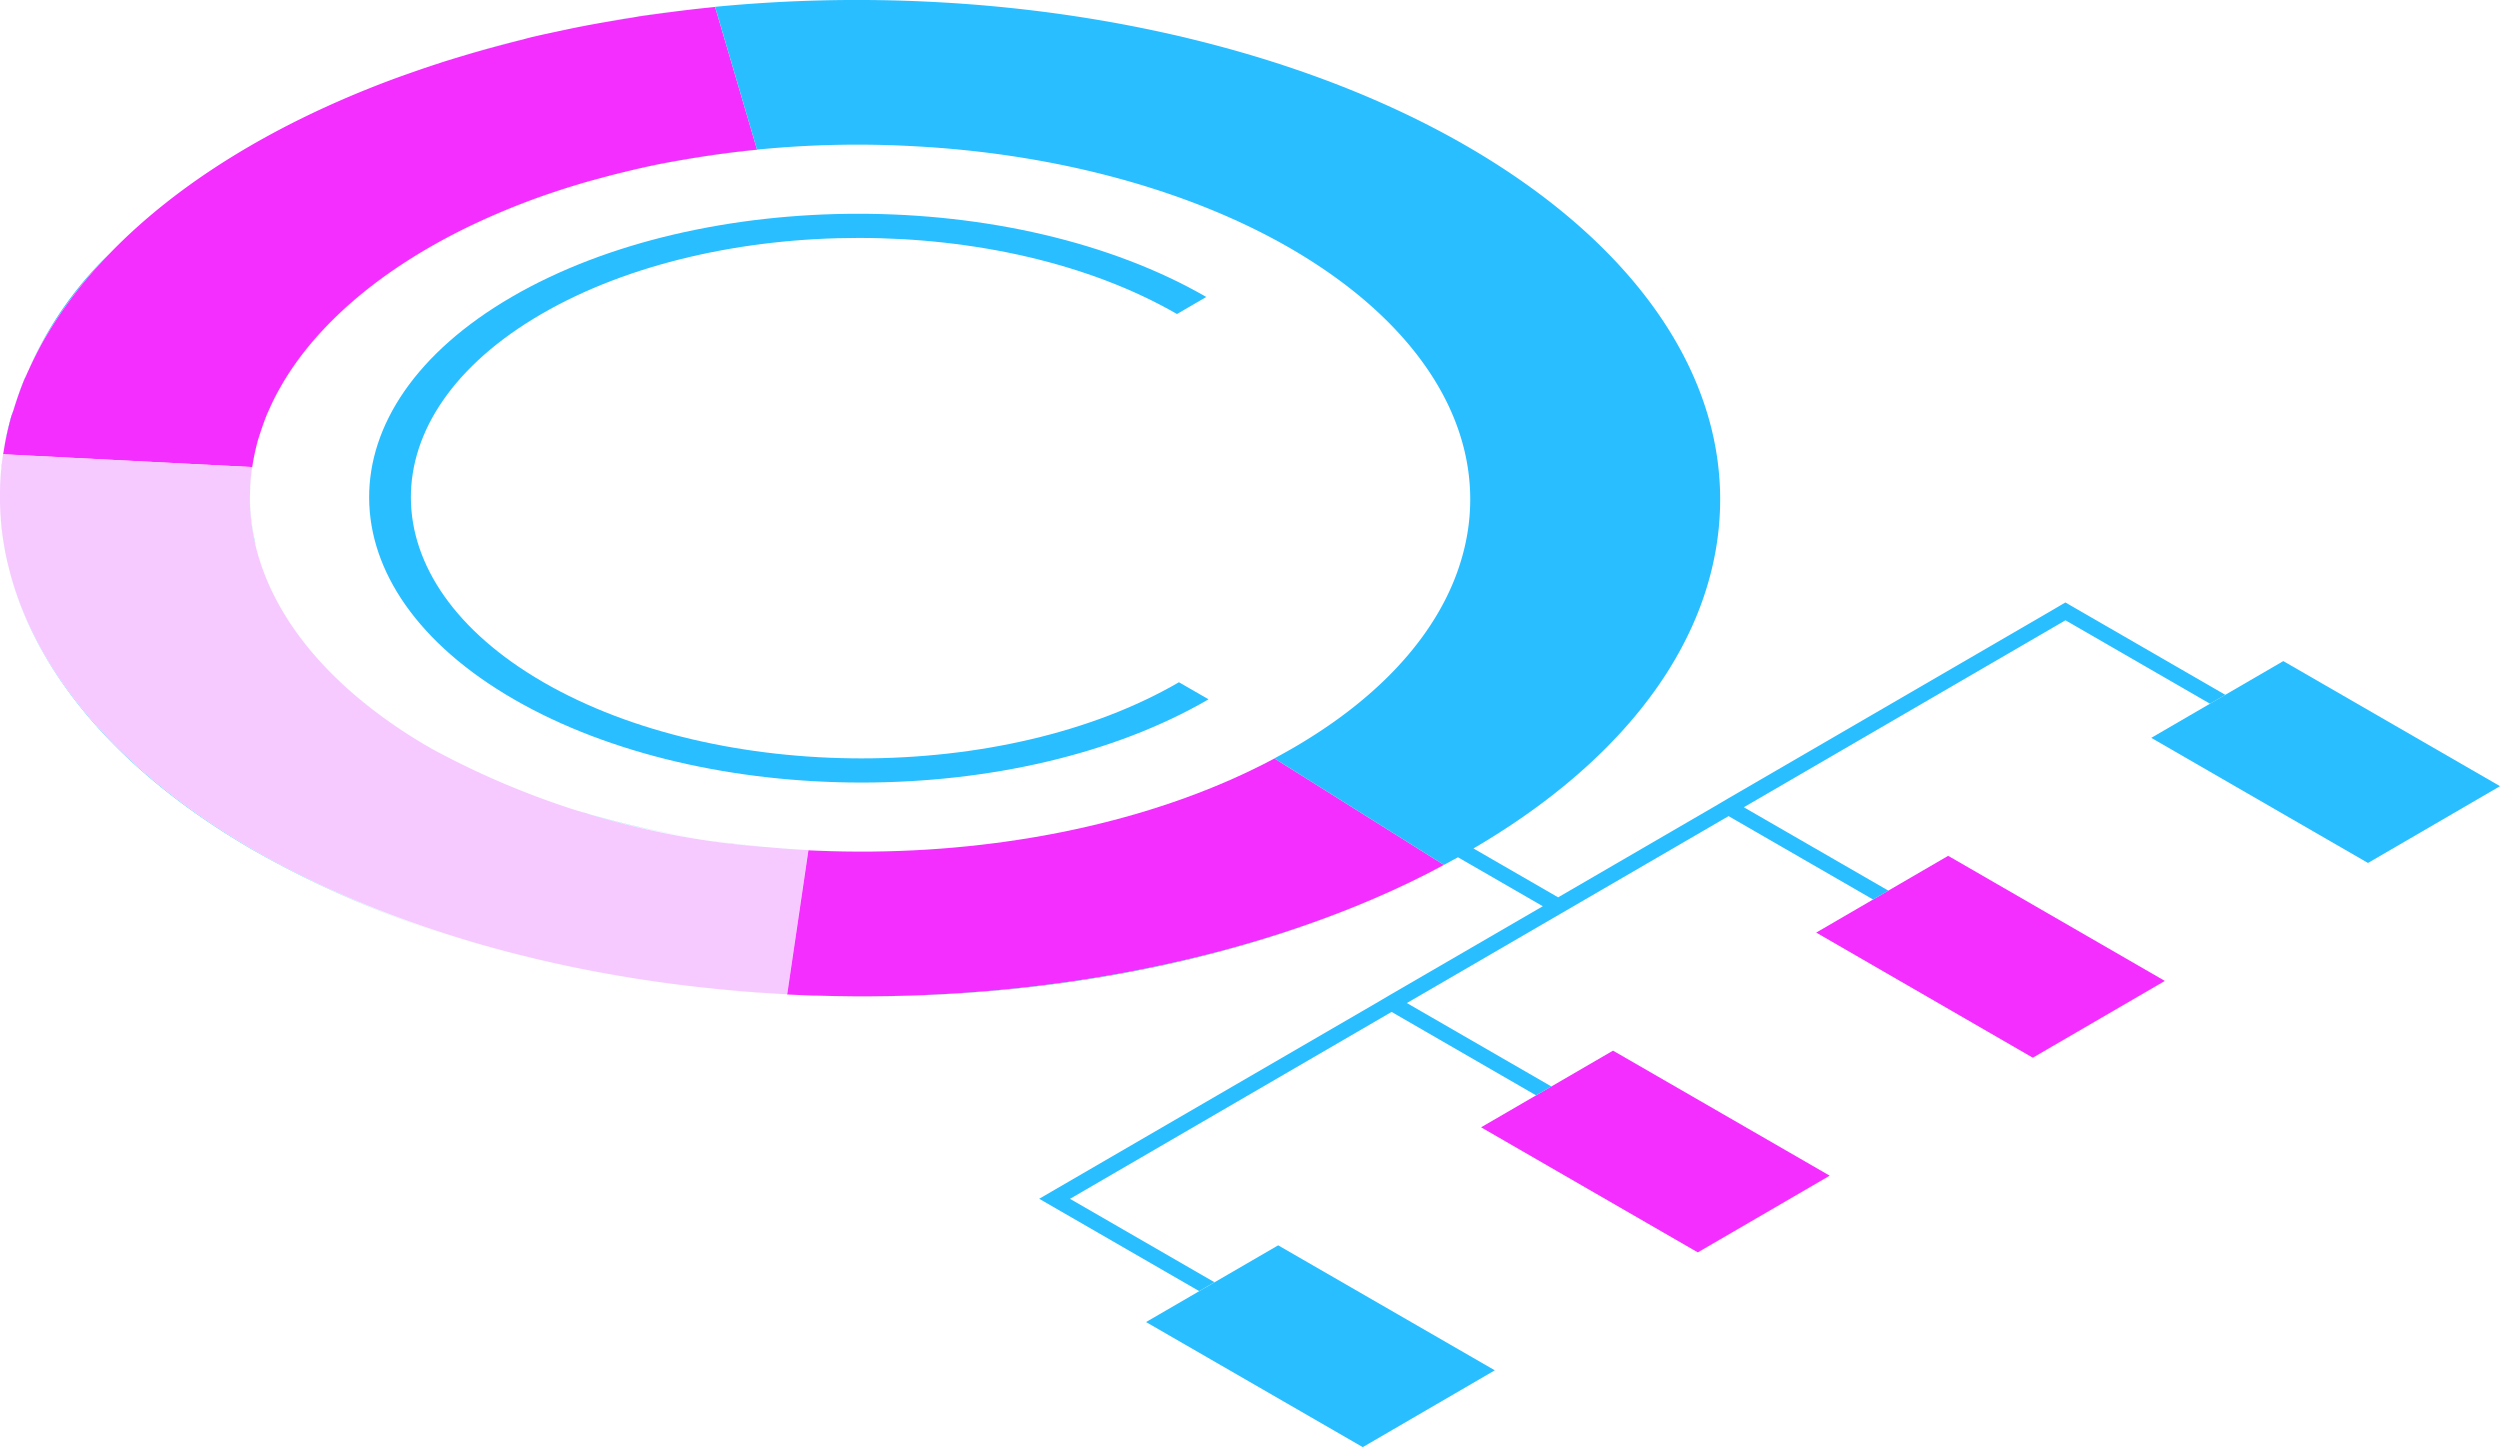 <svg xmlns="http://www.w3.org/2000/svg" width="174.195" height="100.832" viewBox="0 0 174.195 100.832"><defs><style>.a{mix-blend-mode:screen;}.a,.e{isolation:isolate;}.b{fill:#29beff;}.c{fill:#f42eff;}.d{fill:#4beeff;}.f{fill:#f6caff;}</style></defs><g class="a" transform="translate(0)"><g transform="translate(32.641 12.558)"><path class="b" d="M9123.543,1408.868c-.677.217-1.351.445-2,.677l-.538.2c-1.444.545-2.837,1.142-4.155,1.78a53.327,53.327,0,0,1,8.635-3.238c-.333.093-.67.187-1,.289S9123.857,1408.769,9123.543,1408.868Z" transform="translate(-9116.852 -1408.286)"/></g><g transform="translate(0.275 17.654)"><path class="b" d="M9028.445,1433.156c-.054.19-.136.377-.192.566a22.827,22.827,0,0,0-.5,2.24,25.725,25.725,0,0,1,7.374-13.647,30.479,30.479,0,0,0-4.552,5.967c-.04.074-.092.153-.133.229-.395.707-.745,1.425-1.071,2.15-.062.154-.136.3-.208.461C9028.895,1431.795,9028.658,1432.473,9028.445,1433.156Z" transform="translate(-9027.758 -1422.315)"/></g><g transform="translate(30.996 2.718)"><path class="b" d="M9116,1381.687c-.838.224-1.655.45-2.455.693-.414.122-.816.25-1.219.377q2.688-.859,5.533-1.558c-.06.017-.117.035-.173.048C9117.115,1381.389,9116.555,1381.541,9116,1381.687Z" transform="translate(-9112.325 -1381.2)"/></g><g transform="translate(42.195 1.181)"><path class="b" d="M9145.2,1376.968l-.237.044c-.606.094-1.208.2-1.811.3C9143.832,1377.188,9144.515,1377.075,9145.2,1376.968Z" transform="translate(-9143.152 -1376.968)"/></g><g transform="translate(44.522 0.65)"><path class="b" d="M9153.209,1375.506c-1.222.145-2.434.31-3.65.5v-.009Q9151.362,1375.718,9153.209,1375.506Z" transform="translate(-9149.559 -1375.506)"/></g><g transform="translate(50.666 68.99)"><path class="c" d="M9169.426,1563.862c.189.009.382.025.576.035.216.01.435.023.655.035-1.408-.072-2.806-.174-4.184-.3.949.086,1.9.159,2.872.223C9169.371,1563.86,9169.4,1563.86,9169.426,1563.862Z" transform="translate(-9166.474 -1563.633)"/></g><g transform="translate(31.565 65.235)"><path class="c" d="M9113.917,1553.3c.13.042.266.084.4.125,1.632.5,3.3.964,5.023,1.375-1.87-.447-3.684-.953-5.449-1.507A.148.148,0,0,1,9113.917,1553.3Z" transform="translate(-9113.89 -1553.295)"/></g><g transform="translate(0.156 31.657)"><path class="c" d="M9027.458,1461.108c.014-.083.023-.162.032-.244-.019.158-.043.318-.06.476a1.439,1.439,0,0,1,.017-.144C9027.451,1461.165,9027.455,1461.14,9027.458,1461.108Z" transform="translate(-9027.431 -1460.864)"/></g><g transform="translate(0.02 33.613)"><path class="c" d="M9027.055,1466.359c0-.038,0-.073.007-.112C9027.06,1466.285,9027.057,1466.321,9027.055,1466.359Z" transform="translate(-9027.055 -1466.247)"/></g><g transform="translate(0.006 33.725)"><path class="c" d="M9027.028,1466.612a.415.415,0,0,1,0,.049c0,.067,0,.133-.006.2v.026a.289.289,0,0,0,0,.061c0-.131.011-.258.013-.393Z" transform="translate(-9027.016 -1466.555)"/></g><g transform="translate(0.003 34.156)"><path class="c" d="M9027.008,1467.867v.26c0-.128,0-.254,0-.386C9027.01,1467.785,9027.01,1467.825,9027.008,1467.867Z" transform="translate(-9027.008 -1467.741)"/></g><g transform="translate(0.003 34.669)"><path class="c" d="M9027.008,1469.25v.009c0,.087,0,.16,0,.24h0v.057c0-.132,0-.268,0-.4Z" transform="translate(-9027.008 -1469.154)"/></g><g transform="translate(0.101 36.62)"><path class="c" d="M9027.281,1474.566a.145.145,0,0,0,0-.04c.013.125.027.251.042.378,0-.019,0-.035-.006-.049a.21.21,0,0,1,0-.049c-.009-.065-.018-.128-.021-.193A.252.252,0,0,0,9027.281,1474.566Z" transform="translate(-9027.277 -1474.526)"/></g><g transform="translate(0.142 36.999)"><path class="c" d="M9027.405,1475.69c0-.044-.009-.082-.015-.122C9027.4,1475.607,9027.4,1475.646,9027.405,1475.69Z" transform="translate(-9027.391 -1475.568)"/></g><g transform="translate(0.223 37.611)"><path class="c" d="M9027.637,1477.411a.124.124,0,0,1,.007.035c.006.055.018.109.028.165-.022-.118-.041-.239-.061-.357C9027.622,1477.305,9027.631,1477.359,9027.637,1477.411Z" transform="translate(-9027.611 -1477.253)"/></g><g transform="translate(1.134 41.325)"><path class="c" d="M9030.158,1487.585c-.015-.037-.025-.075-.036-.11C9030.133,1487.51,9030.144,1487.548,9030.158,1487.585Z" transform="translate(-9030.122 -1487.476)"/></g><g transform="translate(1.169 41.434)"><path class="c" d="M9030.334,1488.1c-.04-.108-.079-.216-.117-.325C9030.255,1487.887,9030.294,1487.995,9030.334,1488.1Z" transform="translate(-9030.217 -1487.778)"/></g><g transform="translate(2.048 43.605)"><path class="c" d="M9032.7,1493.892c-.024-.047-.044-.1-.065-.139C9032.66,1493.8,9032.68,1493.845,9032.7,1493.892Z" transform="translate(-9032.639 -1493.753)"/></g><g transform="translate(2.265 44.049)"><path class="c" d="M9033.293,1495.1c-.021-.042-.041-.083-.057-.12C9033.252,1495.012,9033.271,1495.053,9033.293,1495.1Z" transform="translate(-9033.236 -1494.975)"/></g><g transform="translate(3.316 45.976)"><path class="c" d="M9036.354,1500.653c-.078-.124-.154-.248-.228-.371C9036.2,1500.4,9036.275,1500.529,9036.354,1500.653Z" transform="translate(-9036.126 -1500.281)"/></g><g transform="translate(3.818 46.781)"><path class="c" d="M9037.6,1502.633c-.028-.048-.058-.093-.087-.137C9037.539,1502.54,9037.568,1502.585,9037.6,1502.633Z" transform="translate(-9037.51 -1502.497)"/></g><g transform="translate(3.905 46.918)"><path class="c" d="M9037.929,1503.141c-.062-.088-.12-.178-.181-.268C9037.809,1502.963,9037.866,1503.053,9037.929,1503.141Z" transform="translate(-9037.748 -1502.873)"/></g><g transform="translate(6.899 50.755)"><path class="c" d="M9046.2,1513.667l-.21-.232Z" transform="translate(-9045.99 -1513.435)"/></g><g transform="translate(11.584 55.104)"><path class="c" d="M9059.205,1525.657c-.108-.084-.211-.167-.317-.251C9058.994,1525.49,9059.1,1525.573,9059.205,1525.657Z" transform="translate(-9058.888 -1525.406)"/></g><g transform="translate(12.521 55.828)"><path class="c" d="M9061.783,1527.632c-.1-.077-.211-.157-.314-.232C9061.572,1527.475,9061.679,1527.555,9061.783,1527.632Z" transform="translate(-9061.469 -1527.4)"/></g><g transform="translate(13.429 56.495)"><path class="c" d="M9064.047,1529.29c-.03-.017-.056-.038-.081-.054C9063.991,1529.252,9064.017,1529.272,9064.047,1529.29Z" transform="translate(-9063.966 -1529.236)"/></g><g transform="translate(13.508 56.549)"><path class="c" d="M9064.571,1529.661c-.131-.1-.261-.186-.389-.277C9064.311,1529.475,9064.44,1529.565,9064.571,1529.661Z" transform="translate(-9064.183 -1529.384)"/></g><g transform="translate(14.059 56.936)"><path class="c" d="M9066.02,1530.67l-.317-.22Z" transform="translate(-9065.702 -1530.45)"/></g><g transform="translate(19.243 60.1)"><path class="c" d="M9080.1,1539.229c-.041-.023-.088-.045-.131-.069C9080.016,1539.184,9080.063,1539.205,9080.1,1539.229Z" transform="translate(-9079.973 -1539.159)"/></g><g transform="translate(25.171 62.912)"><path class="c" d="M9097.1,1547.233c-.269-.107-.54-.219-.81-.331C9096.558,1547.013,9096.829,1547.125,9097.1,1547.233Z" transform="translate(-9096.288 -1546.902)"/></g><g transform="translate(26.842 63.584)"><path class="c" d="M9101.013,1548.8c-.037-.018-.086-.034-.124-.048C9100.927,1548.765,9100.976,1548.781,9101.013,1548.8Z" transform="translate(-9100.889 -1548.751)"/></g><g transform="translate(27.785 63.942)"><path class="c" d="M9103.587,1549.772c-.037-.012-.07-.025-.1-.035C9103.517,1549.747,9103.55,1549.76,9103.587,1549.772Z" transform="translate(-9103.484 -1549.737)"/></g><g transform="translate(29.731 64.633)"><path class="c" d="M9109.653,1551.912c-.273-.09-.542-.181-.81-.274C9109.111,1551.731,9109.38,1551.822,9109.653,1551.912Z" transform="translate(-9108.844 -1551.638)"/></g><g transform="translate(31.501 65.216)"><path class="c" d="M9113.771,1553.26h0l-.058-.018A.181.181,0,0,1,9113.771,1553.26Z" transform="translate(-9113.717 -1553.243)"/></g><g transform="translate(37.039 66.749)"><path class="c" d="M9129.562,1557.609l-.6-.145Z" transform="translate(-9128.963 -1557.464)"/></g><g transform="translate(38.917 67.18)"><path class="c" d="M9134.235,1558.677c-.033-.01-.069-.016-.106-.028C9134.166,1558.661,9134.2,1558.667,9134.235,1558.677Z" transform="translate(-9134.129 -1558.65)"/></g><g transform="translate(40.332 67.482)"><path class="c" d="M9138.588,1559.591l-.562-.11Z" transform="translate(-9138.026 -1559.481)"/></g><g transform="translate(46.515 68.52)"><path class="c" d="M9155.577,1562.408l-.534-.068Z" transform="translate(-9155.043 -1562.34)"/></g><g transform="translate(47.049 68.589)"><path class="c" d="M9156.672,1562.549c-.053-.008-.105-.013-.158-.021C9156.566,1562.536,9156.619,1562.541,9156.672,1562.549Z" transform="translate(-9156.514 -1562.528)"/></g><g transform="translate(47.208 68.61)"><path class="c" d="M9157.478,1562.651l-.525-.064Z" transform="translate(-9156.952 -1562.587)"/></g><g transform="translate(47.734 68.674)"><path class="c" d="M9158.569,1562.786c-.053-.008-.113-.014-.169-.023C9158.456,1562.771,9158.517,1562.777,9158.569,1562.786Z" transform="translate(-9158.4 -1562.763)"/></g><g transform="translate(48.595 68.775)"><path class="c" d="M9161.313,1563.1l-.54-.061Z" transform="translate(-9160.773 -1563.042)"/></g><g transform="translate(31.426 52.915)"><path class="c" d="M9113.844,1519.556c-.111-.059-.221-.117-.335-.175C9113.623,1519.439,9113.732,1519.5,9113.844,1519.556Z" transform="translate(-9113.509 -1519.381)"/></g><g transform="translate(31.762 53.09)"><path class="c" d="M9114.721,1520.006c-.1-.048-.189-.093-.287-.142C9114.531,1519.913,9114.625,1519.958,9114.721,1520.006Z" transform="translate(-9114.434 -1519.864)"/></g><g transform="translate(35.549 54.83)"><path class="c" d="M9125.2,1524.792l-.345-.141Z" transform="translate(-9124.857 -1524.652)"/></g><g transform="translate(36.88 55.355)"><path class="c" d="M9128.89,1526.234c-.125-.047-.243-.093-.367-.136C9128.646,1526.141,9128.765,1526.188,9128.89,1526.234Z" transform="translate(-9128.522 -1526.098)"/></g><g transform="translate(38.632 55.981)"><path class="c" d="M9133.675,1527.931c-.114-.036-.219-.071-.33-.109C9133.456,1527.859,9133.561,1527.895,9133.675,1527.931Z" transform="translate(-9133.345 -1527.822)"/></g><g transform="translate(38.96 56.09)"><path class="c" d="M9134.622,1528.242c-.124-.037-.249-.081-.375-.12C9134.373,1528.161,9134.5,1528.2,9134.622,1528.242Z" transform="translate(-9134.247 -1528.122)"/></g><g transform="translate(45.116 57.767)"><path class="c" d="M9151.938,1532.894q-.371-.074-.745-.157Q9151.568,1532.821,9151.938,1532.894Z" transform="translate(-9151.193 -1532.738)"/></g><g transform="translate(49.192 58.523)"><path class="c" d="M9162.416,1534.819c1.394.209,2.813.386,4.26.515C9165.229,1535.2,9163.81,1535.028,9162.416,1534.819Z" transform="translate(-9162.416 -1534.819)"/></g><g transform="translate(79.852 86.772)"><path class="b" d="M9271.117,1621.291l-9.2,5.352-15.1-8.715,9.206-5.345Z" transform="translate(-9246.815 -1612.582)"/></g><g transform="translate(103.201 73.206)"><path class="c" d="M9335.379,1583.95l-9.19,5.344-15.1-8.715,9.192-5.341Z" transform="translate(-9311.091 -1575.237)"/></g><g transform="translate(149.896 46.065)"><path class="b" d="M9463.929,1509.24l-9.2,5.35-15.1-8.717,9.2-5.348Z" transform="translate(-9439.629 -1500.526)"/></g><g transform="translate(126.55 59.632)"><path class="c" d="M9399.658,1546.59l-9.2,5.349-15.092-8.717,9.194-5.348Z" transform="translate(-9375.366 -1537.873)"/></g><g transform="translate(28.699 51.342)"><path class="b" d="M9106,1515.052c.15.093.3.188.455.279C9106.3,1515.239,9106.151,1515.145,9106,1515.052Z" transform="translate(-9106.001 -1515.052)"/></g><g transform="translate(27.837 50.78)"><path class="b" d="M9103.629,1513.5c.077.052.153.1.228.154C9103.782,1513.605,9103.706,1513.555,9103.629,1513.5Z" transform="translate(-9103.629 -1513.503)"/></g><g transform="translate(27.439 50.508)"><path class="b" d="M9102.533,1512.756c.129.093.262.181.4.272C9102.795,1512.937,9102.662,1512.849,9102.533,1512.756Z" transform="translate(-9102.533 -1512.756)"/></g><g transform="translate(26.157 49.584)"><path class="b" d="M9099.006,1510.212c.155.116.311.236.476.353C9099.316,1510.448,9099.161,1510.328,9099.006,1510.212Z" transform="translate(-9099.006 -1510.212)"/></g><g transform="translate(26.059 49.507)"><path class="b" d="M9098.733,1510c.031.025.068.049.1.077C9098.8,1510.05,9098.765,1510.026,9098.733,1510Z" transform="translate(-9098.733 -1510.001)"/></g><g transform="translate(24.918 48.594)"><path class="b" d="M9095.592,1507.486q.554.464,1.14.914Q9096.144,1507.951,9095.592,1507.486Z" transform="translate(-9095.592 -1507.486)"/></g><g transform="translate(24.277 48.038)"><path class="b" d="M9093.828,1505.956c.039.03.074.065.111.092C9093.9,1506.021,9093.867,1505.986,9093.828,1505.956Z" transform="translate(-9093.828 -1505.956)"/></g><g transform="translate(19.896 42.917)"><path class="b" d="M9081.768,1491.86c.107.174.224.349.341.525C9081.991,1492.21,9081.875,1492.034,9081.768,1491.86Z" transform="translate(-9081.768 -1491.86)"/></g><g transform="translate(18.268 39.548)"><path class="b" d="M9077.289,1482.584c.065.174.125.345.2.516C9077.414,1482.929,9077.354,1482.758,9077.289,1482.584Z" transform="translate(-9077.289 -1482.584)"/></g><g transform="translate(18.074 38.95)"><path class="b" d="M9076.755,1480.939c.056.183.116.364.176.545C9076.871,1481.3,9076.811,1481.121,9076.755,1480.939Z" transform="translate(-9076.755 -1480.939)"/></g><g transform="translate(17.416 34.657)"><path class="d" d="M9074.945,1469.146c0,.066,0,.136,0,.2,0-.074,0-.151,0-.225A.061.061,0,0,1,9074.945,1469.146Z" transform="translate(-9074.942 -1469.122)"/></g><g transform="translate(17.417 34.681)"><path class="b" d="M9074.946,1469.388c0-.065,0-.135,0-.2v.2Z" transform="translate(-9074.945 -1469.187)"/></g><g transform="translate(17.416 34.335)"><path class="b" d="M9074.942,1468.442c0-.067,0-.138,0-.206,0,.1,0,.206,0,.308v-.047A.345.345,0,0,0,9074.942,1468.442Z" transform="translate(-9074.942 -1468.236)"/></g><g transform="translate(17.462 33.228)"><path class="d" d="M9075.094,1465.2a.228.228,0,0,1-.006.039c-.006.073-.014.145-.02.218.006-.094.018-.186.025-.276Z" transform="translate(-9075.068 -1465.186)"/></g><g transform="translate(17.462 33.285)"><path class="b" d="M9075.088,1465.345c-.006.074-.014.147-.02.22v0C9075.074,1465.49,9075.082,1465.418,9075.088,1465.345Z" transform="translate(-9075.068 -1465.345)"/></g><g transform="translate(17.453 33.573)"><path class="d" d="M9075.045,1466.136v0Z" transform="translate(-9075.045 -1466.136)"/></g><g transform="translate(17.453 33.506)"><path class="b" d="M9075.043,1466.019c0-.024.006-.047.009-.067,0,.032-.007.058-.009.088Z" transform="translate(-9075.043 -1465.952)"/></g><g transform="translate(17.497 32.888)"><path class="d" d="M9075.191,1464.259v.016c-.012.078-.021.154-.027.23.006-.085.016-.169.027-.253C9075.2,1464.254,9075.191,1464.257,9075.191,1464.259Z" transform="translate(-9075.164 -1464.251)"/></g><g transform="translate(17.488 32.911)"><path class="b" d="M9075.175,1464.315c-.014.078-.021.154-.027.23a.058.058,0,0,1-.008.034C9075.151,1464.49,9075.161,1464.4,9075.175,1464.315Z" transform="translate(-9075.14 -1464.315)"/></g><g transform="translate(17.485 33.175)"><path class="b" d="M9075.132,1465.094c0-.016,0-.037,0-.053,0,.023,0,.047,0,.071Z" transform="translate(-9075.132 -1465.041)"/></g><g transform="translate(17.523 32.546)"><path class="b" d="M9075.235,1463.651a0,0,0,0,1,0,.006c.016-.116.028-.229.046-.348C9075.264,1463.422,9075.252,1463.538,9075.235,1463.651Z" transform="translate(-9075.235 -1463.309)"/></g><g transform="translate(17.418 34.936)"><path class="d" d="M9074.949,1469.89v0Z" transform="translate(-9074.949 -1469.89)"/></g><g transform="translate(17.418 34.996)"><path class="d" d="M9074.952,1470.08a.13.13,0,0,1,0-.027c0,.076,0,.156.007.232C9074.957,1470.218,9074.954,1470.149,9074.952,1470.08Z" transform="translate(-9074.95 -1470.053)"/></g><g transform="translate(17.416 34.597)"><path class="d" d="M9074.942,1469v0Z" transform="translate(-9074.942 -1468.955)"/></g><g transform="translate(17.416 34.304)"><path class="d" d="M9074.945,1468.181c0,.068,0,.139,0,.206,0-.08,0-.159,0-.238Z" transform="translate(-9074.942 -1468.149)"/></g><g transform="translate(17.418 34.256)"><path class="d" d="M9074.95,1468.053v.012c0-.016,0-.032,0-.048C9074.95,1468.03,9074.952,1468.044,9074.95,1468.053Z" transform="translate(-9074.95 -1468.016)"/></g><g class="e"><g transform="translate(0.217 0.473)"><path class="c" d="M9044.975,1406.958l-.023.135-17.354-.888c.02-.117.04-.238.061-.357a21.255,21.255,0,0,1,.5-2.24c.055-.189.134-.375.19-.566q.313-1.025.721-2.034c.071-.156.146-.307.207-.461.327-.725.678-1.443,1.072-2.15.041-.077.092-.155.133-.229a30.533,30.533,0,0,1,4.552-5.968c4.712-4.874,11.438-9.043,19.692-12.12.233-.088.474-.172.707-.257.285-.1.563-.2.851-.3.606-.212,1.192-.406,1.784-.6.072-.023.147-.049.219-.072.437-.136.869-.27,1.314-.4.8-.244,1.616-.47,2.453-.694.559-.146,1.116-.3,1.688-.439.056-.013.113-.031.17-.048.168-.046.334-.091.508-.133.853-.2,1.716-.383,2.592-.567.161-.03.32-.071.487-.1.69-.139,1.387-.268,2.08-.387.6-.1,1.206-.207,1.811-.3l.238-.044.273-.049c1.221-.171,2.436-.337,3.658-.482.547-.063,1.095-.12,1.646-.177l2.926,9.949c-1.364.129-2.709.309-4.057.518-.957.154-1.909.317-2.845.5l-.18.039c-.548.112-1.08.234-1.615.359-.284.07-.571.139-.852.206-.4.1-.79.2-1.18.306-.25.068-.5.135-.743.2-.335.093-.672.188-1,.289s-.637.192-.949.293c-.675.217-1.351.445-2,.677-.188.069-.362.133-.539.2-1.444.545-2.836,1.142-4.155,1.78-5.975,2.9-10.521,6.721-13.025,11.049l-.091.163a15.577,15.577,0,0,0-.766,1.523c-.051.108-.1.222-.151.331-.188.465-.353.945-.51,1.423-.035.144-.1.283-.133.425A16.674,16.674,0,0,0,9044.975,1406.958Z" transform="translate(-9027.597 -1375.02)"/></g><g transform="translate(30.686 4.276)"><path class="b" d="M9111.688,1385.515c.032-.008.062-.017.092-.026-.1.032-.208.067-.311.1C9111.542,1385.564,9111.616,1385.538,9111.688,1385.515Z" transform="translate(-9111.47 -1385.489)"/></g><g transform="translate(0.151 32.134)"><path class="c" d="M9027.42,1462.191a.041.041,0,0,0-.006.019.185.185,0,0,0,.006-.035Z" transform="translate(-9027.414 -1462.175)"/></g><g transform="translate(0.101 32.554)"><path class="c" d="M9027.277,1463.41v.006c0-.026.007-.058.011-.084A.736.736,0,0,0,9027.277,1463.41Z" transform="translate(-9027.277 -1463.332)"/></g><g transform="translate(0.11 32.18)"><path class="c" d="M9027.334,1462.369c-.006.046-.009.1-.019.142s-.009.089-.011.13a.164.164,0,0,0,0,.035c.014-.125.026-.249.039-.374C9027.339,1462.324,9027.337,1462.345,9027.334,1462.369Z" transform="translate(-9027.302 -1462.302)"/></g><g transform="translate(0.055 32.686)"><path class="c" d="M9027.174,1463.886c0,.051-.013.1-.014.148a.486.486,0,0,1-.007.086.261.261,0,0,0,0,.036c.01-.153.025-.309.04-.462a.616.616,0,0,0-.006.07C9027.181,1463.807,9027.181,1463.847,9027.174,1463.886Z" transform="translate(-9027.151 -1463.695)"/></g><g transform="translate(0.029 33.152)"><path class="c" d="M9027.1,1465.107a.508.508,0,0,0-.008.071c-.006.067-.008.128-.014.192v.064c.006-.148.018-.3.026-.456C9027.1,1465.022,9027.1,1465.065,9027.1,1465.107Z" transform="translate(-9027.079 -1464.978)"/></g><g transform="translate(17.436 33.613)"><path class="d" d="M9075,1466.489c0-.069.008-.139.012-.212a.1.1,0,0,0,0-.03C9075.009,1466.328,9075,1466.41,9075,1466.489Z" transform="translate(-9074.998 -1466.247)"/></g><g transform="translate(17.436 33.813)"><path class="b" d="M9075,1466.84v.019l0-.061A.187.187,0,0,0,9075,1466.84Z" transform="translate(-9074.998 -1466.799)"/></g><g transform="translate(17.433 33.646)"><path class="b" d="M9074.991,1466.578l.006-.072c0-.058,0-.11.008-.167,0,.1-.014.2-.017.3a.175.175,0,0,1,0-.032Z" transform="translate(-9074.988 -1466.339)"/></g><g transform="translate(17.424 33.947)"><path class="d" d="M9074.974,1467.2c0,.073,0,.139-.008.209,0-.082.008-.167.008-.247Z" transform="translate(-9074.966 -1467.166)"/></g><g transform="translate(17.424 34.034)"><path class="b" d="M9074.966,1467.562v.026l0-.183C9074.97,1467.457,9074.966,1467.51,9074.966,1467.562Z" transform="translate(-9074.966 -1467.405)"/></g><g transform="translate(17.418 33.985)"><path class="b" d="M9074.952,1467.512v.018c0,.024,0,.038,0,.051,0-.106.007-.207.011-.312a.189.189,0,0,1,0,.049Z" transform="translate(-9074.95 -1467.27)"/></g><g transform="translate(17.424 35.143)"><path class="b" d="M9074.966,1470.46a.6.6,0,0,1,0,.084.134.134,0,0,0,0,.038v.077c0-.059,0-.122,0-.181Z" transform="translate(-9074.966 -1470.46)"/></g><g transform="translate(17.421 35.023)"><path class="b" d="M9074.957,1470.129c0,.04,0,.081,0,.12l0,.018C9074.96,1470.22,9074.96,1470.175,9074.957,1470.129Z" transform="translate(-9074.957 -1470.129)"/></g><g transform="translate(17.442 35.482)"><path class="d" d="M9075.018,1471.459a.322.322,0,0,1,0-.068l0,.052Z" transform="translate(-9075.013 -1471.391)"/></g><g transform="translate(17.431 35.275)"><path class="d" d="M9074.992,1471.029c0-.07-.01-.136-.012-.206,0,.025,0,.049,0,.07v.008c0,.058.01.122.013.18Z" transform="translate(-9074.98 -1470.823)"/></g><g transform="translate(0.011 35.22)"><path class="c" d="M9027.034,1470.7a.161.161,0,0,1,0-.029c0,.068.007.136.01.2,0-.058,0-.113-.01-.171Z" transform="translate(-9027.029 -1470.672)"/></g><g transform="translate(0.02 35.423)"><path class="c" d="M9027.062,1471.489c0-.086-.007-.171-.007-.258C9027.055,1471.318,9027.06,1471.4,9027.062,1471.489Z" transform="translate(-9027.055 -1471.231)"/></g><g transform="translate(0.084 36.436)"><path class="c" d="M9027.231,1474.019v.016c0,.036,0,.071.01.1h0Z" transform="translate(-9027.231 -1474.019)"/></g><g transform="translate(0.061 36.15)"><path class="c" d="M9027.165,1473.232v.009l.024.269v.007l.009.118C9027.189,1473.5,9027.177,1473.367,9027.165,1473.232Z" transform="translate(-9027.165 -1473.232)"/></g><g transform="translate(0.215 37.54)"><path class="c" d="M9027.593,1477.092v-.035C9027.592,1477.067,9027.593,1477.08,9027.593,1477.092Z" transform="translate(-9027.592 -1477.057)"/></g><g transform="translate(17.433 35.354)"><path class="b" d="M9075.313,1473.457c.015.045.025.091.041.136a14.19,14.19,0,0,1-.365-2.555c0,.065.006.131.012.2,0,.025,0,.047,0,.07,0,.09.014.176.021.264,0,.026,0,.052.009.08.007.079.011.159.022.24,0,.035.009.073.012.106.009.074.021.144.03.218.006.042.01.089.016.133.011.061.018.118.026.174s.018.12.029.179a1.2,1.2,0,0,0,.025.144c.014.072.024.141.036.211.008.031.014.066.02.1.017.088.035.178.055.267A.088.088,0,0,1,9075.313,1473.457Z" transform="translate(-9074.988 -1471.039)"/></g><g transform="translate(0.58 39.421)"><path class="b" d="M9059.576,1508.065a69.039,69.039,0,0,1-13.848-5.976c-9.406-5.434-15.34-12.413-17.133-19.853,1.849,7.633,8.037,14.569,17.171,19.85A69.082,69.082,0,0,0,9059.576,1508.065Z" transform="translate(-9028.596 -1482.236)"/></g><g transform="translate(0 31.657)"><path class="f" d="M9044.568,1461.752c-.017.113-.03.229-.048.342-.01.084-.019.168-.025.253-.02.176-.028.268-.035.362-.015.162-.019.257-.026.352,0,.149-.007.245-.011.335,0,.16,0,.257-.01.351,0,.151,0,.247,0,.341,0,.15,0,.248.009.346,0,.138.007.23.018.322.008.16.016.245.022.334.017.159.021.239.032.32.02.18.031.25.039.323a1.114,1.114,0,0,0,.02.133c.009.059.017.118.024.174s.018.12.029.179.016.1.024.144c.012.068.025.141.039.211.035.182.053.274.071.363,1.234,5.569,5.663,10.591,12.263,14.4a57.819,57.819,0,0,0,23.441,6.9q1.424.129,2.871.2l-1.472,10.047c-14.56-.747-27.472-4.463-37.1-10.022-12.148-7.018-19.09-16.974-17.53-27.609Z" transform="translate(-9026.999 -1460.864)"/></g><g transform="translate(17.431 35.265)"><path class="b" d="M9074.982,1470.879v0Zm0-.013,0-.069v.031C9074.98,1470.841,9074.982,1470.855,9074.982,1470.865Z" transform="translate(-9074.98 -1470.796)"/></g><g transform="translate(0.029 35.682)"><path class="c" d="M9027.093,1472.14c-.006-.065-.008-.133-.014-.2C9027.085,1472.007,9027.087,1472.075,9027.093,1472.14Z" transform="translate(-9027.079 -1471.942)"/></g><g transform="translate(0.061 36.159)"><path class="c" d="M9027.169,1473.292v.02c.008.071.015.144.021.213l-.024-.27C9027.169,1473.269,9027.165,1473.28,9027.169,1473.292Z" transform="translate(-9027.165 -1473.256)"/></g><g transform="translate(0.16 37.128)"><path class="c" d="M9027.469,1476.154c.006.044.011.087.014.132a.11.11,0,0,1,.012.049c-.02-.138-.04-.275-.054-.412v0l.023.2C9027.464,1476.136,9027.469,1476.145,9027.469,1476.154Z" transform="translate(-9027.44 -1475.923)"/></g><g transform="translate(0.156 37.121)"><path class="c" d="M9027.431,1475.9l0,0v0A.026.026,0,0,0,9027.431,1475.9Z" transform="translate(-9027.431 -1475.903)"/></g><g transform="translate(0.16 37.132)"><path class="c" d="M9027.464,1476.135l-.023-.2a.669.669,0,0,0,.01.081C9027.454,1476.054,9027.456,1476.094,9027.464,1476.135Z" transform="translate(-9027.44 -1475.935)"/></g><g transform="translate(0.217 37.563)"><path class="c" d="M9027.6,1477.169a.087.087,0,0,0,0-.025.164.164,0,0,1,0-.023v.011A.159.159,0,0,1,9027.6,1477.169Z" transform="translate(-9027.597 -1477.121)"/></g><g transform="translate(17.799 37.908)"><path class="b" d="M9075.994,1478.071c.076.341.165.683.265,1.017C9076.159,1478.752,9076.07,1478.412,9075.994,1478.071Z" transform="translate(-9075.994 -1478.071)"/></g><g transform="translate(0.255 37.804)"><path class="b" d="M9028,1479.322q-.183-.766-.3-1.538C9027.781,1478.3,9027.882,1478.814,9028,1479.322Z" transform="translate(-9027.701 -1477.784)"/></g><g transform="translate(0.56 39.342)"><path class="b" d="M9028.542,1482.017a.393.393,0,0,0,.02.079A.393.393,0,0,1,9028.542,1482.017Z" transform="translate(-9028.542 -1482.017)"/></g><g transform="translate(1.334 41.89)"><path class="c" d="M9030.794,1489.354c-.039-.107-.082-.215-.123-.322C9030.712,1489.139,9030.755,1489.247,9030.794,1489.354Z" transform="translate(-9030.671 -1489.032)"/></g><g transform="translate(1.915 43.302)"><path class="c" d="M9032.4,1493.221c-.044-.1-.088-.2-.133-.3C9032.316,1493.019,9032.36,1493.121,9032.4,1493.221Z" transform="translate(-9032.271 -1492.918)"/></g><g transform="translate(2.826 45.128)"><path class="c" d="M9034.935,1498.232c-.052-.1-.108-.192-.157-.287C9034.826,1498.041,9034.883,1498.137,9034.935,1498.232Z" transform="translate(-9034.777 -1497.945)"/></g><g transform="translate(2.985 45.415)"><path class="c" d="M9035.3,1498.881c-.026-.047-.055-.1-.084-.145C9035.246,1498.784,9035.274,1498.835,9035.3,1498.881Z" transform="translate(-9035.217 -1498.736)"/></g><g transform="translate(21.022 44.548)"><path class="b" d="M9084.867,1496.348a23.306,23.306,0,0,0,1.764,2.051A23.306,23.306,0,0,1,9084.867,1496.348Z" transform="translate(-9084.867 -1496.348)"/></g><g transform="translate(3.562 46.383)"><path class="c" d="M9037.062,1501.8c-.09-.132-.175-.267-.256-.4C9036.887,1501.532,9036.972,1501.667,9037.062,1501.8Z" transform="translate(-9036.806 -1501.4)"/></g><g transform="translate(23.355 47.173)"><path class="b" d="M9091.291,1503.576c.129.128.262.255.395.38C9091.553,1503.831,9091.42,1503.7,9091.291,1503.576Z" transform="translate(-9091.291 -1503.576)"/></g><g transform="translate(5.785 49.465)"><path class="c" d="M9043.156,1510.161c-.078-.092-.156-.183-.232-.276C9043,1509.978,9043.078,1510.069,9043.156,1510.161Z" transform="translate(-9042.924 -1509.885)"/></g><g transform="translate(6.104 49.85)"><path class="c" d="M9044.124,1511.315c-.1-.122-.214-.247-.319-.371C9043.91,1511.068,9044.021,1511.193,9044.124,1511.315Z" transform="translate(-9043.805 -1510.944)"/></g><g transform="translate(6.423 50.221)"><path class="c" d="M9044.794,1512.092c-.038-.041-.075-.08-.112-.126C9044.719,1512.012,9044.756,1512.051,9044.794,1512.092Z" transform="translate(-9044.682 -1511.966)"/></g><g transform="translate(27.227 50.362)"><path class="b" d="M9101.95,1512.353c.069.049.139.1.211.146C9102.089,1512.453,9102.02,1512.4,9101.95,1512.353Z" transform="translate(-9101.95 -1512.353)"/></g><g transform="translate(6.536 50.347)"><path class="c" d="M9045.219,1512.57c-.077-.086-.152-.17-.228-.257C9045.066,1512.4,9045.142,1512.484,9045.219,1512.57Z" transform="translate(-9044.991 -1512.313)"/></g><g transform="translate(6.762 50.604)"><path class="c" d="M9045.751,1513.17c-.049-.048-.092-.1-.137-.151C9045.659,1513.07,9045.7,1513.123,9045.751,1513.17Z" transform="translate(-9045.614 -1513.02)"/></g><g transform="translate(7.111 50.987)"><path class="c" d="M9046.711,1514.225c-.047-.049-.093-.1-.138-.151C9046.618,1514.125,9046.664,1514.176,9046.711,1514.225Z" transform="translate(-9046.573 -1514.074)"/></g><g transform="translate(29.966 52.108)"><path class="b" d="M9109.532,1517.185l-.042-.025c.017.007.025.016.042.025Z" transform="translate(-9109.49 -1517.16)"/></g><g transform="translate(29.351 51.74)"><path class="b" d="M9108.456,1516.54l-.045-.025c-.206-.121-.41-.244-.613-.368C9108.017,1516.279,9108.231,1516.411,9108.456,1516.54Z" transform="translate(-9107.798 -1516.147)"/></g><g transform="translate(10.047 53.827)"><path class="c" d="M9054.808,1522.026c-.049-.045-.1-.087-.153-.133C9054.706,1521.94,9054.759,1521.981,9054.808,1522.026Z" transform="translate(-9054.654 -1521.893)"/></g><g transform="translate(10.2 53.961)"><path class="c" d="M9055.342,1522.485c-.089-.074-.176-.151-.264-.225C9055.166,1522.334,9055.253,1522.411,9055.342,1522.485Z" transform="translate(-9055.078 -1522.26)"/></g><g transform="translate(34.573 54.418)"><path class="c" d="M9122.5,1523.66c-.11-.048-.218-.094-.324-.142C9122.278,1523.566,9122.386,1523.612,9122.5,1523.66Z" transform="translate(-9122.172 -1523.518)"/></g><g transform="translate(12.353 55.701)"><path class="c" d="M9061.173,1527.178c-.059-.044-.111-.086-.17-.127C9061.062,1527.092,9061.114,1527.134,9061.173,1527.178Z" transform="translate(-9061.003 -1527.052)"/></g><g transform="translate(12.835 56.06)"><path class="c" d="M9062.47,1528.142l-.14-.1Z" transform="translate(-9062.33 -1528.038)"/></g><g transform="translate(25.724 14.897)"><path class="b" d="M9156.136,1420.521l-2.041,1.188c-12.245-7.069-32.117-7.069-44.294.006s-12.1,18.579.148,25.652,32.109,7.073,44.284,0l2.061,1.189c-13.3,7.733-35.01,7.733-48.4,0s-13.454-20.3-.156-28.036S9142.748,1412.8,9156.136,1420.521Z" transform="translate(-9097.81 -1414.726)"/></g><g transform="translate(40.181 56.479)"><path class="c" d="M9137.615,1529.193a.008.008,0,0,0,.006,0l-.012,0Z" transform="translate(-9137.609 -1529.193)"/></g><g transform="translate(40.048 56.44)"><path class="c" d="M9137.609,1529.194l.071.021.009,0-.446-.135c.042.011.088.029.132.04l.019.005.092.029C9137.528,1529.168,9137.569,1529.183,9137.609,1529.194Z" transform="translate(-9137.243 -1529.084)"/></g><g transform="translate(40.416 56.55)"><path class="c" d="M9138.32,1529.409c-.022-.007-.041-.016-.062-.021l.068.021Z" transform="translate(-9138.259 -1529.388)"/></g><g transform="translate(40.495 56.574)"><path class="c" d="M9139.146,1529.651c-.227-.062-.453-.127-.674-.2C9138.693,1529.523,9138.92,1529.588,9139.146,1529.651Z" transform="translate(-9138.473 -1529.455)"/></g><g transform="translate(14.556 57.275)"><path class="c" d="M9067.392,1531.6c-.105-.072-.218-.144-.325-.217C9067.174,1531.457,9067.286,1531.529,9067.392,1531.6Z" transform="translate(-9067.066 -1531.384)"/></g><g transform="translate(43.541 57.404)"><path class="c" d="M9147.581,1531.913c-.238-.056-.482-.116-.723-.174C9147.1,1531.8,9147.343,1531.857,9147.581,1531.913Z" transform="translate(-9146.858 -1531.739)"/></g><g transform="translate(44.257 57.571)"><path class="b" d="M9148.83,1532.2c.055.012.106.027.167.038Z" transform="translate(-9148.83 -1532.199)"/></g><g transform="translate(14.88 57.492)"><path class="c" d="M9068.123,1532.087c-.054-.038-.106-.071-.162-.107C9068.017,1532.016,9068.069,1532.049,9068.123,1532.087Z" transform="translate(-9067.961 -1531.98)"/></g><g transform="translate(40.477 56.565)"><path class="b" d="M9142.37,1530.472a68.457,68.457,0,0,0,9.03,1.429c.588.052,1.179.1,1.773.139a67.21,67.21,0,0,1-14.75-2.613c1.222.372,2.486.705,3.781,1.007Z" transform="translate(-9138.424 -1529.428)"/></g><g transform="translate(55.34 59.183)"><path class="b" d="M9179.337,1536.636c.329.023.654.042.988.059C9180,1536.678,9179.666,1536.659,9179.337,1536.636Z" transform="translate(-9179.337 -1536.636)"/></g><g transform="translate(18.445 59.663)"><path class="c" d="M9077.9,1538.024c-.045-.023-.08-.047-.121-.067C9077.816,1537.977,9077.852,1538,9077.9,1538.024Z" transform="translate(-9077.775 -1537.957)"/></g><g transform="translate(23.424 62.159)"><path class="c" d="M9092.262,1545.171c-.261-.112-.52-.228-.78-.343C9091.742,1544.944,9092,1545.06,9092.262,1545.171Z" transform="translate(-9091.481 -1544.829)"/></g><g transform="translate(45.821 68.423)"><path class="c" d="M9153.683,1562.147l-.548-.075Z" transform="translate(-9153.135 -1562.072)"/></g><g transform="translate(54.85 52.844)"><path class="c" d="M9223.745,1526.607c-1.556.843-3.187,1.624-4.888,2.354-11.141,4.781-24.935,7.2-38.882,6.751l-.191,0-.454-.017c-.187-.007-.372-.016-.558-.024-.332-.01-.554-.024-.786-.035l1.479-10.047c.18.01.369.017.551.025,10.387.448,20.677-1.33,28.873-4.944,1.051-.465,2.068-.956,3.05-1.479Z" transform="translate(-9177.986 -1519.186)"/></g><g transform="translate(56.837 62.619)"><path class="b" d="M9183.46,1552.846c13.946.445,27.737-1.97,38.878-6.751C9211.116,1550.93,9197.5,1553.3,9183.46,1552.846Z" transform="translate(-9183.46 -1546.095)"/></g><g transform="translate(44.052)"><path class="b" d="M9258.2,1422.751l-10.07-5.813-22.413,13.027,10.071,5.811-1.062.618-10.071-5.811-22.417,13.025,10.069,5.812-1.066.619-10.067-5.813-22.407,13.024,10.064,5.811-1.063.619-11.148-6.434,1.065-.619,22.419-13.019,1.056-.621,10.551-6.125-5.911-3.411c-.329.178-.649.356-.98.532l-11.81-7.421c-.979.523-2,1.014-3.049,1.479.537-.239,1.063-.48,1.582-.735,8.679-4.223,13.993-10.157,14.959-16.707,1.062-7.276-3.455-14.423-12.415-19.6-7.057-4.073-16.405-6.6-26.339-7.1a70.752,70.752,0,0,0-19.485,1.66c.534-.125,1.066-.246,1.614-.358,1.115-.227,2.068-.39,3.024-.544,1.346-.209,2.692-.389,4.058-.518l-2.923-9.945a102.738,102.738,0,0,1,15.185-.341c14,.715,27.191,4.273,37.138,10.016,12.627,7.289,19,17.357,17.492,27.612-1.2,8.154-7.176,15.623-16.973,21.356l5.9,3.406,10.81-6.28,1.059-.623,22.418-13.022,1.058-.622,11.145,6.436Z" transform="translate(-9148.263 -1373.718)"/></g></g></g></svg>